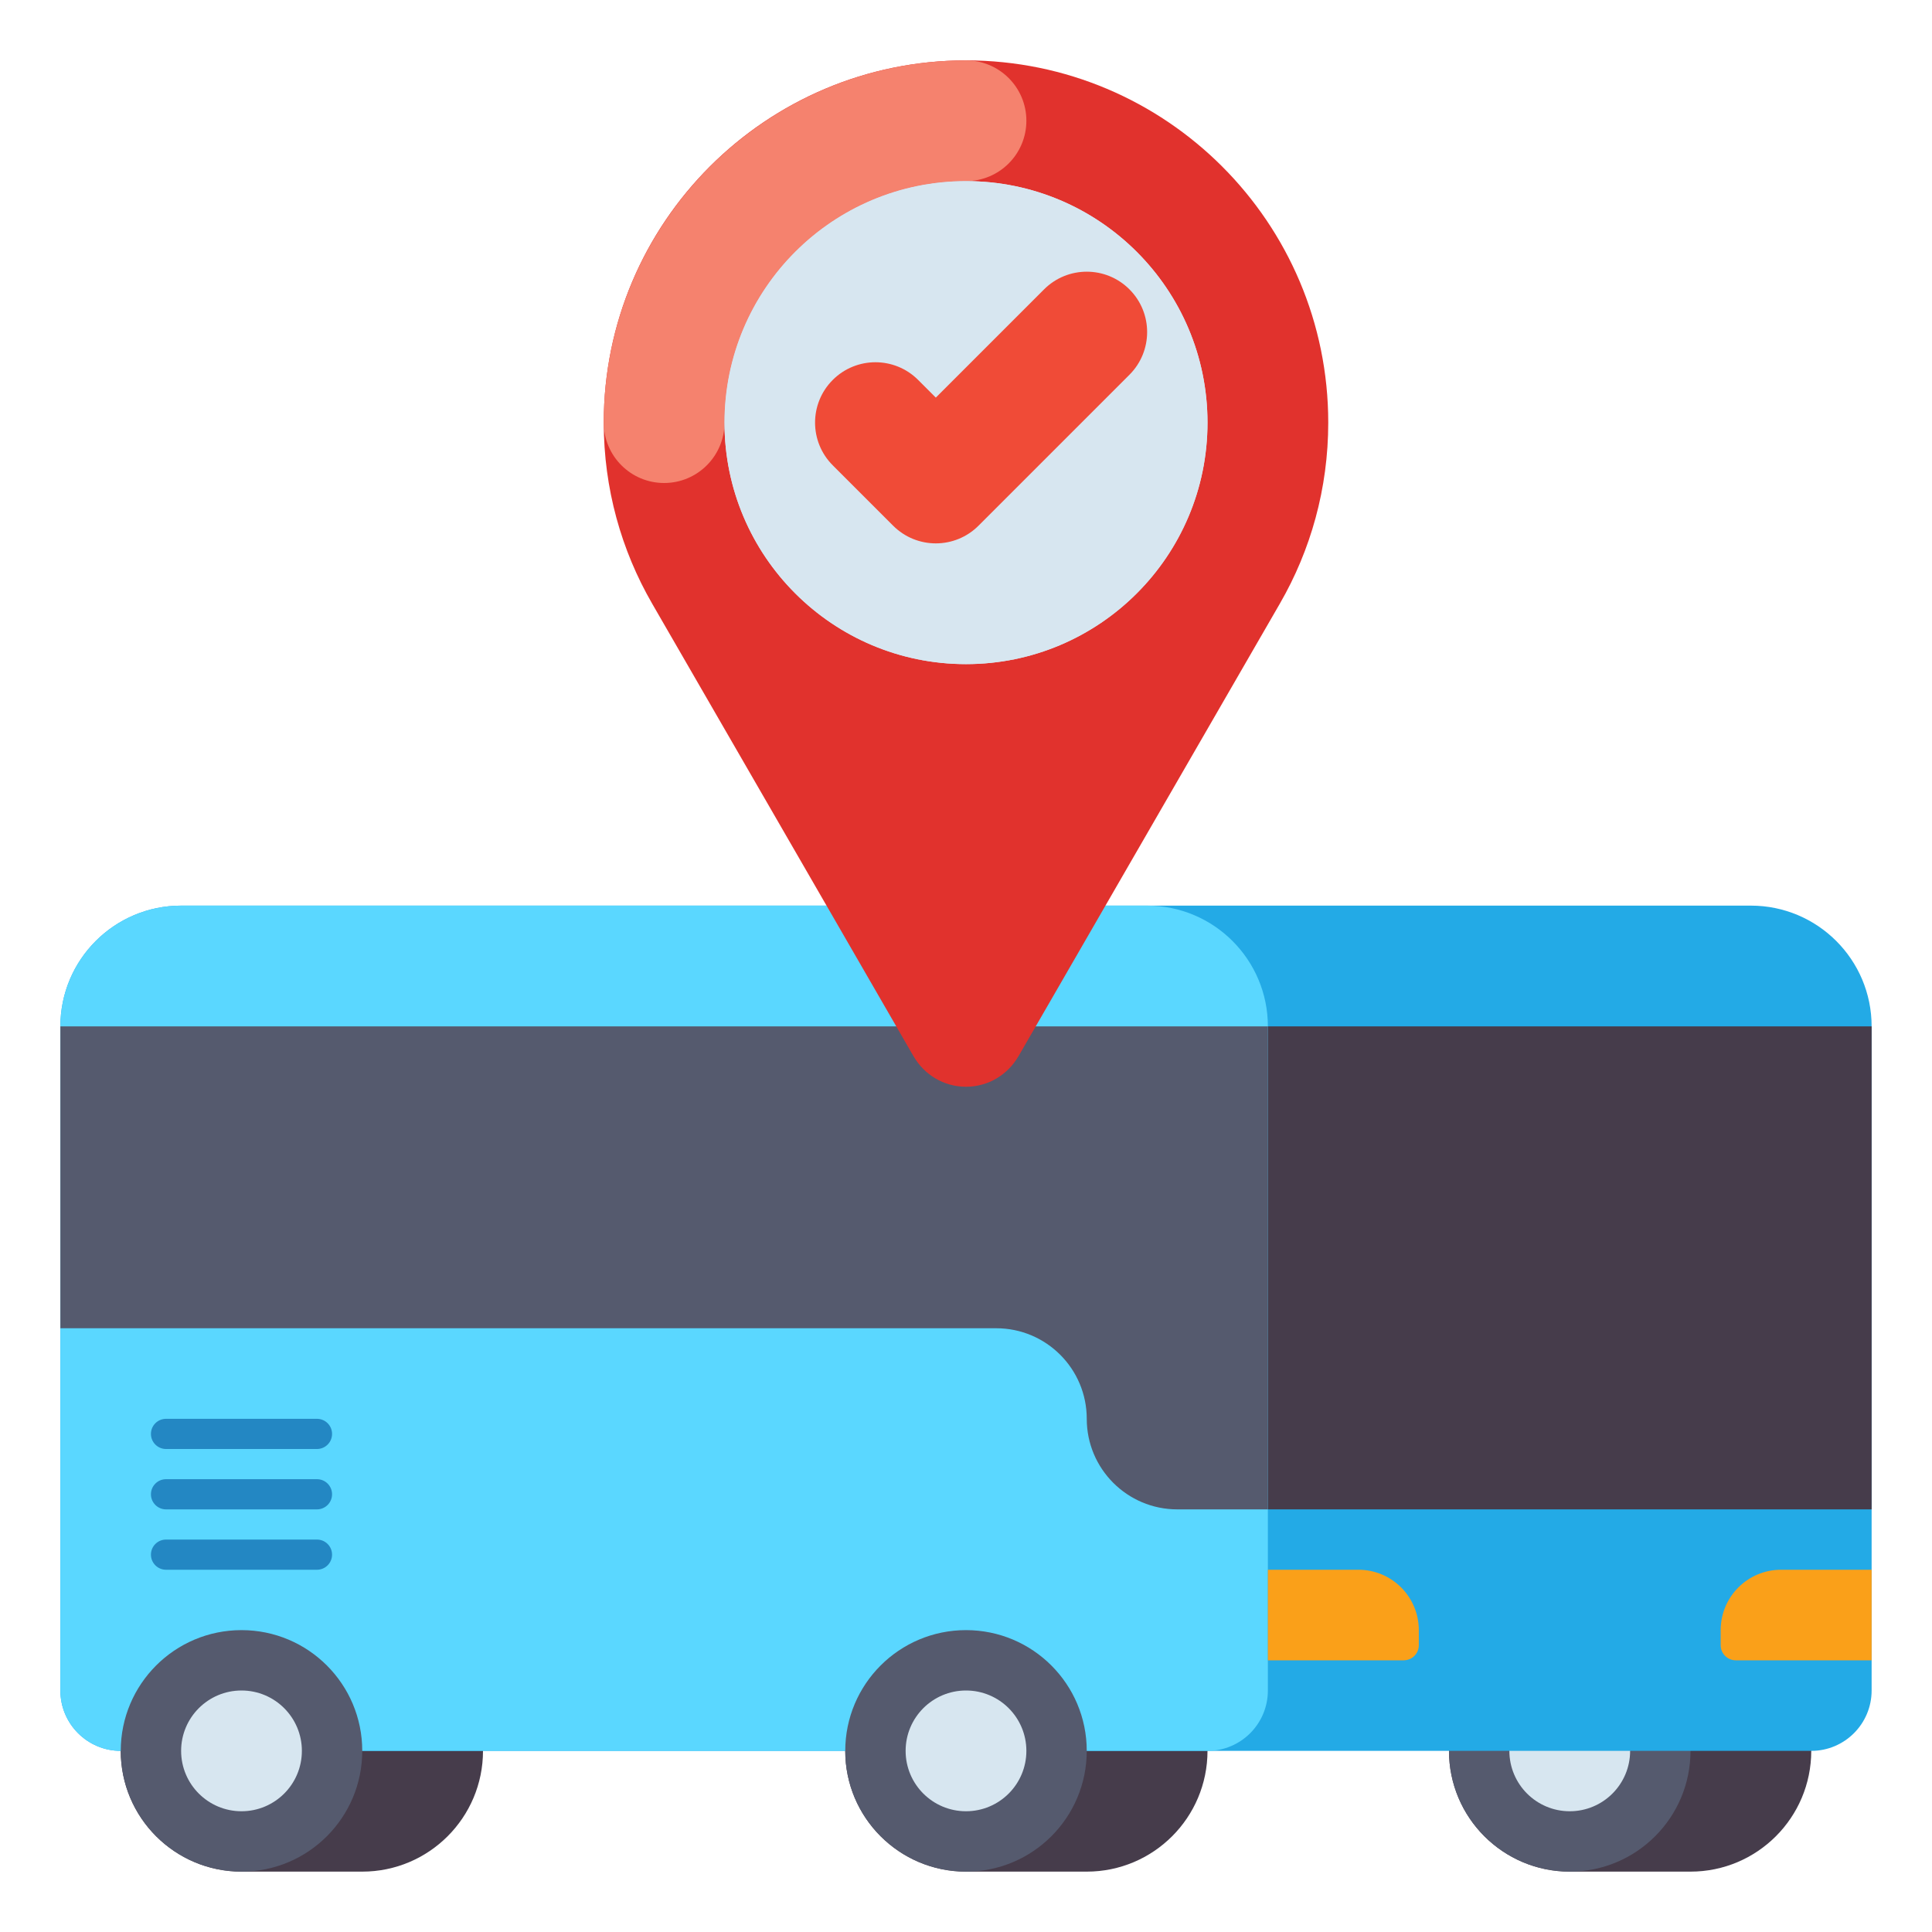 <svg id="Layer_1" height="512" viewBox="0 0 512 512" width="512" xmlns="http://www.w3.org/2000/svg"><g><g><g><path d="m448 496h-32c-17.673 0-32-14.327-32-32 0-17.673 14.327-32 32-32h32c17.673 0 32 14.327 32 32 0 17.673-14.327 32-32 32z" fill="#463c4b"/></g><g><circle cx="416" cy="464" fill="#555a6e" r="32"/></g><g><circle cx="416" cy="464" fill="#d7e6f0" r="16"/></g><g><path d="m288 496h-32c-17.673 0-32-14.327-32-32 0-17.673 14.327-32 32-32h32c17.673 0 32 14.327 32 32 0 17.673-14.327 32-32 32z" fill="#463c4b"/></g><g><path d="m96 496h-32c-17.673 0-32-14.327-32-32 0-17.673 14.327-32 32-32h32c17.673 0 32 14.327 32 32 0 17.673-14.327 32-32 32z" fill="#463c4b"/></g><g><path d="m480 464h-448c-8.837 0-16-7.163-16-16v-176c0-17.673 14.327-32 32-32h416c17.673 0 32 14.327 32 32v176c0 8.837-7.163 16-16 16z" fill="#23aae6"/></g><g><path d="m320 464h-288c-8.837 0-16-7.163-16-16v-176c0-17.673 14.327-32 32-32h256c17.673 0 32 14.327 32 32v176c0 8.837-7.163 16-16 16z" fill="#5ad7ff"/></g><g><path d="m336 272h160v128h-160z" fill="#463c4b"/></g><g><path d="m16 272v80h248c13.255 0 24 10.745 24 24 0 13.255 10.745 24 24 24h24v-128z" fill="#555a6e"/></g><g><circle cx="64" cy="464" fill="#555a6e" r="32"/></g><g><circle cx="64" cy="464" fill="#d7e6f0" r="16"/></g><g><circle cx="256" cy="464" fill="#555a6e" r="32"/></g><g><circle cx="256" cy="464" fill="#d7e6f0" r="16"/></g><g><path d="m84 376h-40c-2.209 0-4 1.791-4 4 0 2.209 1.791 4 4 4h40c2.209 0 4-1.791 4-4 0-2.209-1.791-4-4-4z" fill="#2387c3"/></g><g><path d="m84 392h-40c-2.209 0-4 1.791-4 4 0 2.209 1.791 4 4 4h40c2.209 0 4-1.791 4-4 0-2.209-1.791-4-4-4z" fill="#2387c3"/></g><g><path d="m84 408h-40c-2.209 0-4 1.791-4 4 0 2.209 1.791 4 4 4h40c2.209 0 4-1.791 4-4 0-2.209-1.791-4-4-4z" fill="#2387c3"/></g><g><path d="m372 440h-36v-24h24c8.837 0 16 7.163 16 16v4c0 2.209-1.791 4-4 4z" fill="#faa019"/></g><g><path d="m460 440h36v-24h-24c-8.837 0-16 7.163-16 16v4c0 2.209 1.791 4 4 4z" fill="#faa019"/></g></g><g><g><path d="m352 112c0-53.019-42.981-96-96-96s-96 42.981-96 96c0 17.461 4.663 33.832 12.81 47.938h-.002l69.327 120.051h.017c2.766 4.783 7.925 8.01 13.848 8.01s11.082-3.227 13.848-8.01h.017l69.327-120.051h-.002c8.147-14.106 12.81-30.477 12.81-47.938z" fill="#e1322d"/></g><g><path d="m176 128c-8.837 0-16-7.163-16-16 0-52.935 43.065-96 96-96 8.837 0 16 7.163 16 16s-7.163 16-16 16c-35.29 0-64 28.71-64 64 0 8.837-7.163 16-16 16z" fill="#f5826e"/></g><g><circle cx="256" cy="112" fill="#d7e6f0" r="64"/></g><g><circle cx="256" cy="112" fill="#d7e6f0" r="64"/></g><g><path d="m248 144c-4.095 0-8.189-1.563-11.313-4.687l-16-16c-6.249-6.248-6.249-16.379 0-22.627 6.248-6.248 16.379-6.248 22.627 0l4.687 4.686 28.687-28.686c6.248-6.248 16.379-6.248 22.627 0 6.249 6.248 6.249 16.379 0 22.627l-40 40c-3.126 3.125-7.22 4.687-11.315 4.687z" fill="#f04b37"/></g></g></g></svg>